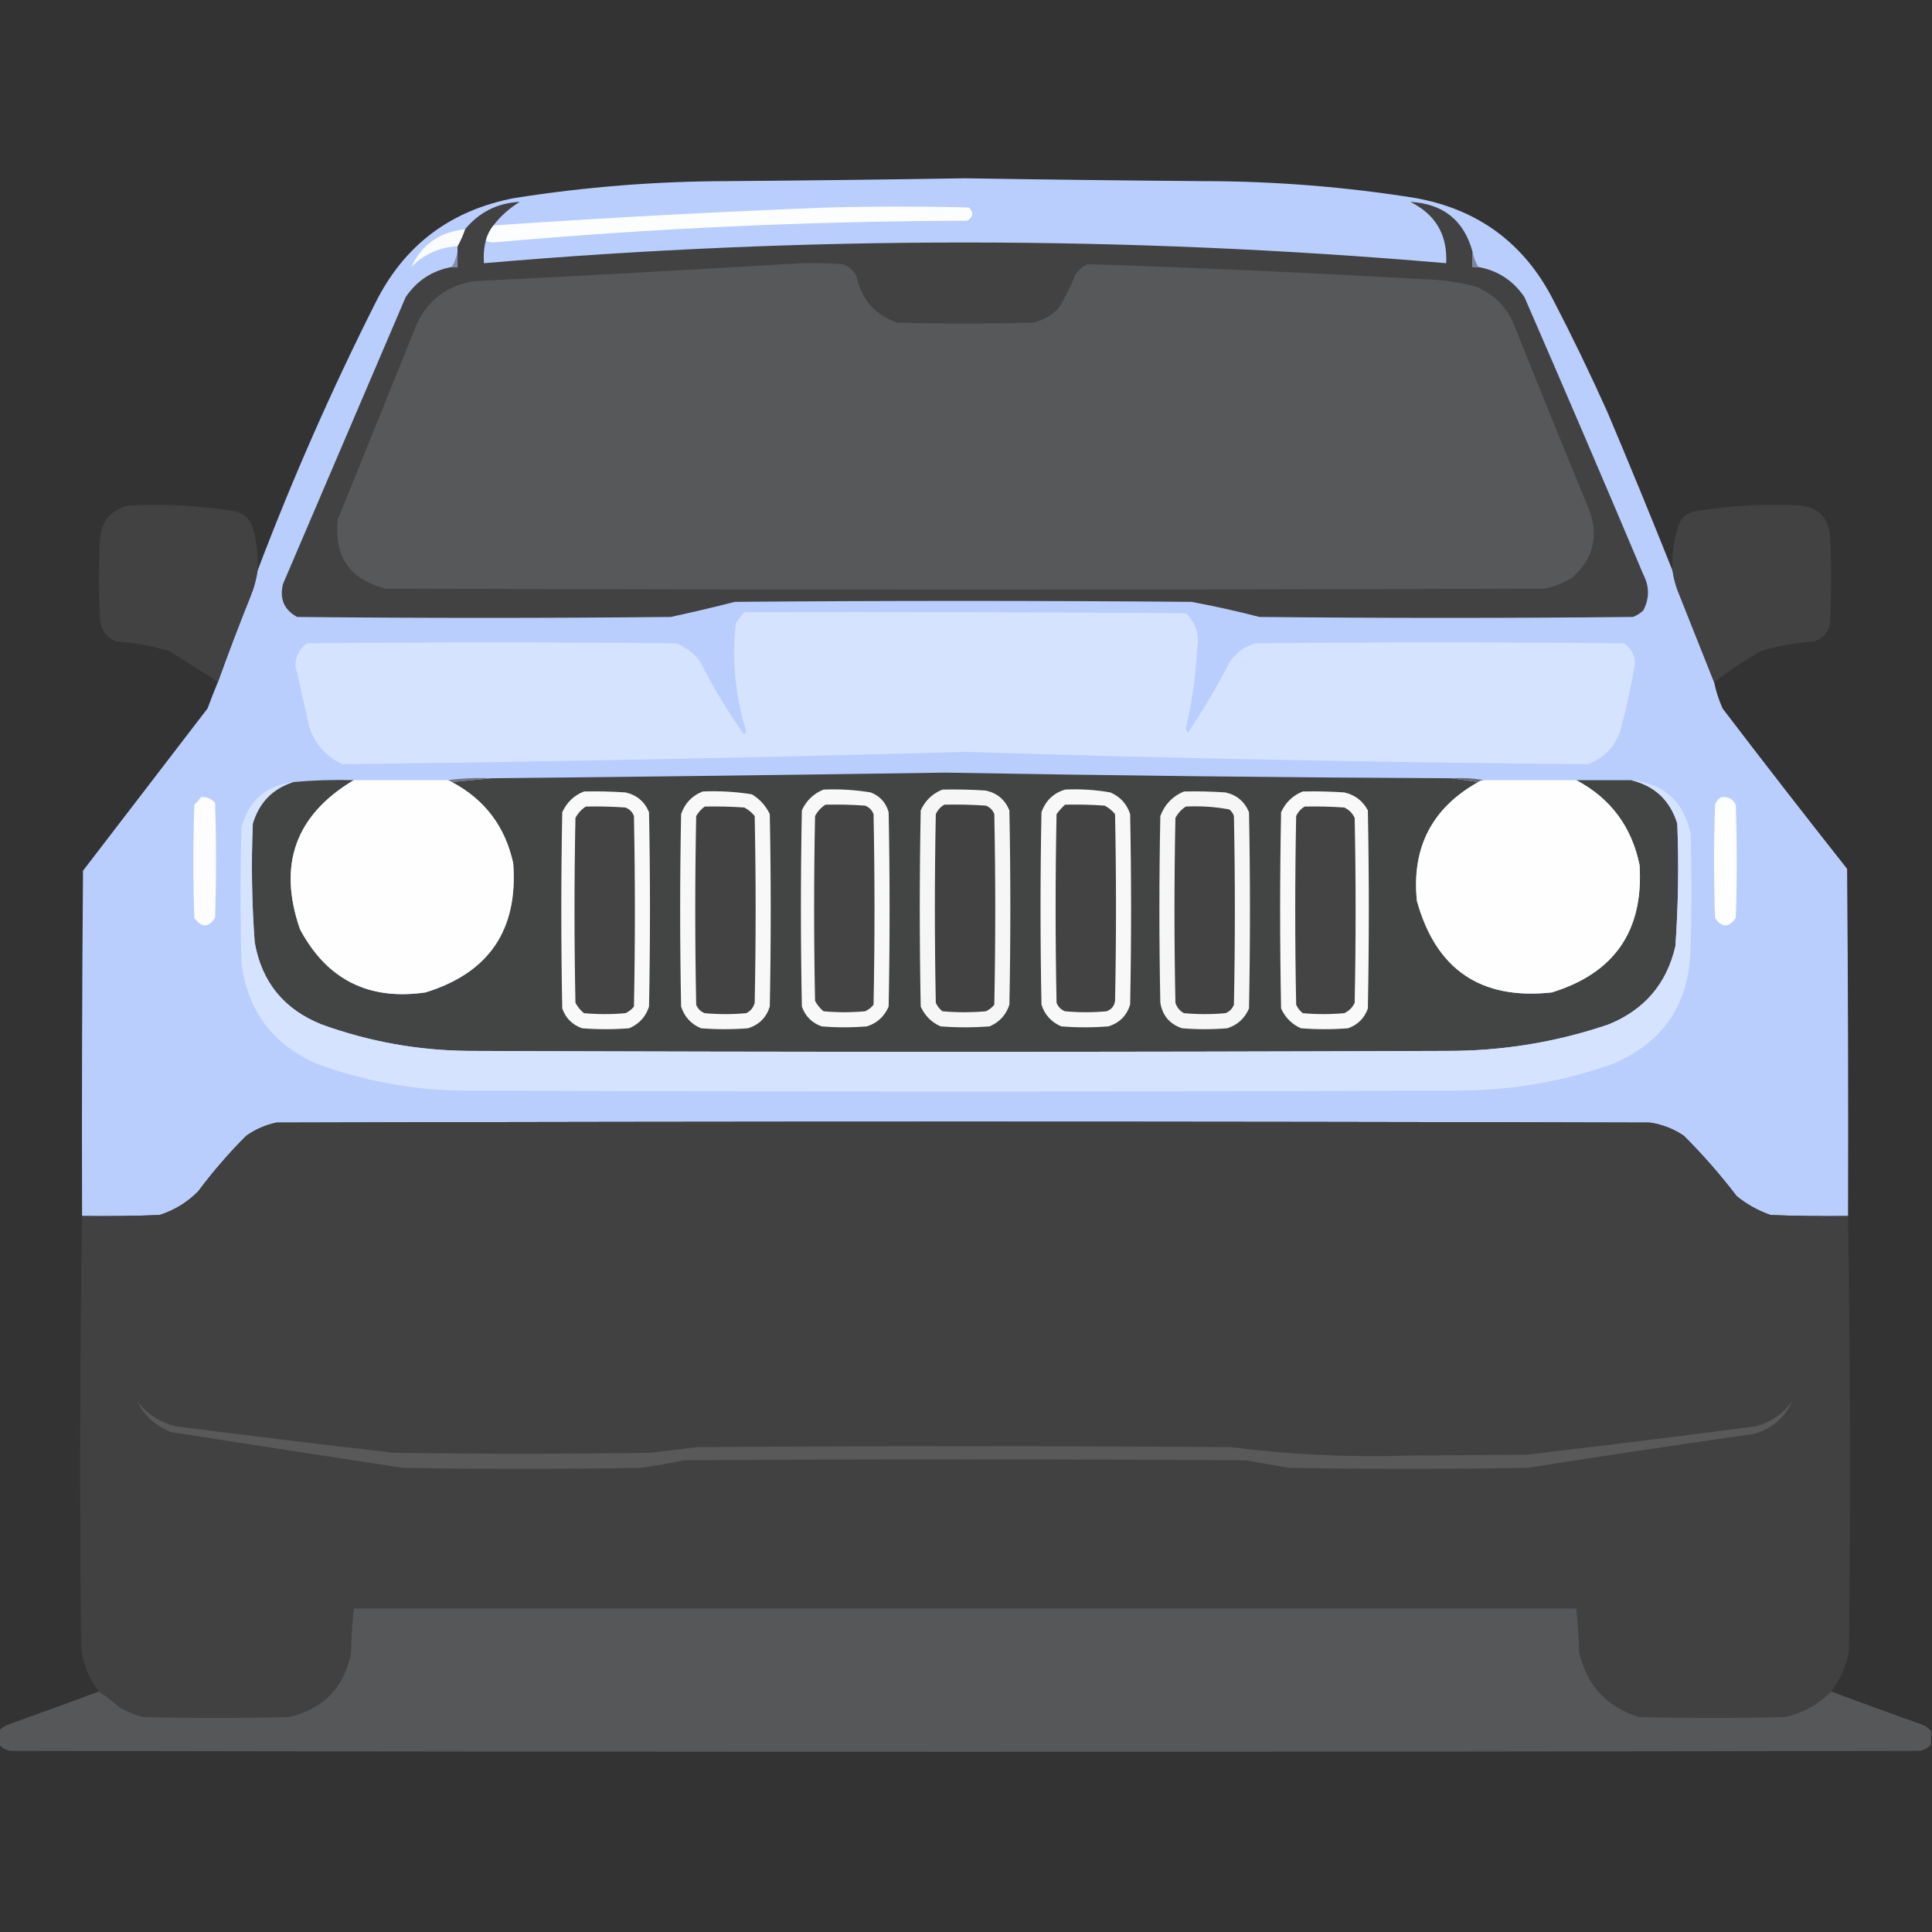 <?xml version="1.0" encoding="UTF-8"?>
<!DOCTYPE svg PUBLIC "-//W3C//DTD SVG 1.1//EN" "http://www.w3.org/Graphics/SVG/1.1/DTD/svg11.dtd">
<svg xmlns="http://www.w3.org/2000/svg" version="1.1" width="1024px" height="1024px" style="shape-rendering:geometricPrecision; text-rendering:geometricPrecision; image-rendering:optimizeQuality; fill-rule:evenodd; clip-rule:evenodd" xmlns:xlink="http://www.w3.org/1999/xlink">
<rect width="100%" height="100%" fill="#333333" stroke="none"/>
<g><path style="opacity:0.997" fill="#bacefd" d="M 886.5,302.5 C 887.016,305.899 887.85,309.232 889,312.5C 895.554,328.922 902.054,345.255 908.5,361.5C 909.493,366.313 910.993,370.98 913,375.5C 934.758,404.014 956.758,432.348 979,460.5C 979.5,521.832 979.667,583.166 979.5,644.5C 965.829,644.667 952.163,644.5 938.5,644C 931.919,641.71 925.919,638.376 920.5,634C 911.912,622.741 902.579,612.074 892.5,602C 887.058,598.296 881.058,595.963 874.5,595C 631.833,594.333 389.167,594.333 146.5,595C 140.678,596.245 135.345,598.578 130.5,602C 121.253,611.243 112.753,621.076 105,631.5C 99.185,637.325 92.352,641.491 84.5,644C 70.837,644.5 57.171,644.667 43.5,644.5C 43.333,583.499 43.5,522.499 44,461.5C 66,432.833 88,404.167 110,375.5C 111.743,370.765 113.577,366.098 115.5,361.5C 121.032,346.073 126.865,330.74 133,315.5C 134.684,311.284 135.851,306.951 136.5,302.5C 154.826,254.17 175.66,206.836 199,160.5C 214.208,129.989 238.708,111.489 272.5,105C 309.919,99.083 347.586,96.083 385.5,96C 427.502,95.676 469.502,95.176 511.5,94.5C 553.498,95.176 595.498,95.676 637.5,96C 675.418,96.018 713.085,99.018 750.5,105C 783.538,111.067 807.705,128.9 823,158.5C 833.238,178.206 842.904,198.206 852,218.5C 863.829,246.475 875.329,274.475 886.5,302.5 Z"/></g>
<g><path style="opacity:1" fill="#424243" d="M 261.5,119.5 C 259.659,121.849 258.326,124.515 257.5,127.5C 256.517,131.298 256.183,135.298 256.5,139.5C 426.49,124.868 596.49,124.868 766.5,139.5C 767.257,124.514 760.924,113.681 747.5,107C 764.95,107.963 775.95,116.796 780.5,133.5C 780.5,136.167 780.5,138.833 780.5,141.5C 781.5,141.5 782.5,141.5 783.5,141.5C 793.891,143.385 802.058,148.719 808,157.5C 829.275,206.384 850.275,255.384 871,304.5C 874.272,310.861 874.272,317.194 871,323.5C 869.421,325.041 867.587,326.208 865.5,327C 799.5,327.667 733.5,327.667 667.5,327C 655.631,323.909 643.631,321.242 631.5,319C 550.833,318.333 470.167,318.333 389.5,319C 378.238,321.878 366.905,324.545 355.5,327C 289.5,327.667 223.5,327.667 157.5,327C 150.558,323.2 148.058,317.367 150,309.5C 171.667,258.833 193.333,208.167 215,157.5C 220.942,148.719 229.109,143.385 239.5,141.5C 240.5,141.5 241.5,141.5 242.5,141.5C 242.5,138.833 242.5,136.167 242.5,133.5C 242.5,132.5 242.5,131.5 242.5,130.5C 244.105,127.622 245.439,124.622 246.5,121.5C 254.068,112.383 263.734,107.549 275.5,107C 269.992,110.348 265.325,114.515 261.5,119.5 Z"/></g>
<g><path style="opacity:1" fill="#fcfdfe" d="M 257.5,127.5 C 258.326,124.515 259.659,121.849 261.5,119.5C 320.445,115.462 379.445,112.295 438.5,110C 463.5,109.333 488.5,109.333 513.5,110C 516.192,112.632 515.859,114.966 512.5,117C 428.662,117.211 344.995,121.044 261.5,128.5C 259.955,128.489 258.622,128.156 257.5,127.5 Z"/></g>
<g><path style="opacity:1" fill="#fafbfd" d="M 246.5,121.5 C 245.439,124.622 244.105,127.622 242.5,130.5C 232.926,131.037 224.759,134.704 218,141.5C 223.506,129.624 233.006,122.957 246.5,121.5 Z"/></g>
<g><path style="opacity:1" fill="#7d879e" d="M 780.5,133.5 C 781.065,136.305 782.065,138.972 783.5,141.5C 782.5,141.5 781.5,141.5 780.5,141.5C 780.5,138.833 780.5,136.167 780.5,133.5 Z"/></g>
<g><path style="opacity:1" fill="#838da8" d="M 242.5,133.5 C 242.5,136.167 242.5,138.833 242.5,141.5C 241.5,141.5 240.5,141.5 239.5,141.5C 240.935,138.972 241.935,136.305 242.5,133.5 Z"/></g>
<g><path style="opacity:1" fill="#57585a" d="M 424.5,139.5 C 431.841,139.334 439.174,139.5 446.5,140C 449.937,141.105 452.437,143.272 454,146.5C 456.619,158.779 463.786,166.945 475.5,171C 499.5,171.667 523.5,171.667 547.5,171C 552.767,169.807 557.267,167.307 561,163.5C 564.527,157.779 567.527,151.779 570,145.5C 571.663,143.083 573.829,141.25 576.5,140C 635.851,141.934 695.184,144.601 754.5,148C 764.012,148.189 773.346,149.522 782.5,152C 792.396,156.229 799.229,163.396 803,173.5C 815.804,205.58 828.804,237.58 842,269.5C 847.53,283.654 844.696,295.82 833.5,306C 828.921,308.973 823.921,310.973 818.5,312C 613.833,312.667 409.167,312.667 204.5,312C 185.495,307.308 176.995,295.142 179,275.5C 193,240.833 207,206.167 221,171.5C 227.173,158.67 237.339,151.17 251.5,149C 309.343,146.158 367.01,142.991 424.5,139.5 Z"/></g>
<g><path style="opacity:0.981" fill="#424242" d="M 136.5,302.5 C 135.851,306.951 134.684,311.284 133,315.5C 126.865,330.74 121.032,346.073 115.5,361.5C 107.002,355.855 98.335,350.355 89.5,345C 80.371,342.286 71.037,340.619 61.5,340C 56.08,337.677 53.246,333.51 53,327.5C 52.333,313.833 52.333,300.167 53,286.5C 53.444,276.732 58.278,270.565 67.5,268C 86.61,266.896 105.61,267.896 124.5,271C 129.235,272.068 132.402,274.901 134,279.5C 136.062,287.028 136.895,294.694 136.5,302.5 Z"/></g>
<g><path style="opacity:0.981" fill="#424242" d="M 908.5,361.5 C 902.054,345.255 895.554,328.922 889,312.5C 887.85,309.232 887.016,305.899 886.5,302.5C 885.967,293.918 887.134,285.584 890,277.5C 891.668,273.835 894.501,271.668 898.5,271C 917.39,267.896 936.39,266.896 955.5,268C 964.584,269.752 969.418,275.252 970,284.5C 970.667,299.5 970.667,314.5 970,329.5C 969.385,334.783 966.551,338.283 961.5,340C 951.963,340.619 942.629,342.286 933.5,345C 924.767,350.024 916.433,355.524 908.5,361.5 Z"/></g>
<g><path style="opacity:1" fill="#d6e3ff" d="M 394.5,324.5 C 472.501,324.333 550.501,324.5 628.5,325C 633.868,330.138 635.868,336.471 634.5,344C 633.779,358.169 631.779,372.169 628.5,386C 628.833,386.833 629.167,387.667 629.5,388.5C 637.756,376.328 645.256,363.662 652,350.5C 655.414,345.748 659.914,342.581 665.5,341C 730.5,340.333 795.5,340.333 860.5,341C 864.59,343.513 866.59,347.179 866.5,352C 864.591,363.62 862.091,375.12 859,386.5C 856.207,395.624 850.374,401.791 841.5,405C 731.478,404.081 621.478,401.915 511.5,398.5C 401.512,401.564 291.512,403.731 181.5,405C 172.876,401.04 167.042,394.54 164,385.5C 161.558,374.451 159.058,363.451 156.5,352.5C 156.778,347.778 158.778,343.945 162.5,341C 227.833,340.333 293.167,340.333 358.5,341C 363.568,343.078 367.734,346.245 371,350.5C 377.84,364.156 385.673,377.156 394.5,389.5C 394.833,388.833 395.167,388.167 395.5,387.5C 389.717,368.825 387.884,349.825 390,330.5C 391.332,328.34 392.832,326.34 394.5,324.5 Z"/></g>
<g><path style="opacity:1" fill="#434444" d="M 769.5,412.5 C 774.167,413.167 778.833,413.833 783.5,414.5C 758.955,428.252 748.122,449.252 751,477.5C 761.108,513.946 784.941,530.113 822.5,526C 855.704,515.773 871.204,493.273 869,458.5C 864.812,438.166 853.646,423.166 835.5,413.5C 845.167,413.5 854.833,413.5 864.5,413.5C 876.972,416.469 885.139,424.136 889,436.5C 889.864,458.19 889.53,479.857 888,501.5C 883.405,521.435 871.571,535.269 852.5,543C 824.649,552.46 795.983,557.126 766.5,557C 593.833,557.667 421.167,557.667 248.5,557C 221.662,556.786 195.662,552.12 170.5,543C 150.538,535.046 138.704,520.546 135,499.5C 133.445,478.528 133.112,457.528 134,436.5C 137.385,425.283 144.552,417.95 155.5,414.5C 166.115,413.546 176.782,413.213 187.5,413.5C 156.637,431.928 147.137,458.262 159,492.5C 173.256,519.212 195.423,530.378 225.5,526C 259.18,515.632 274.68,492.799 272,457.5C 267.742,438.091 256.909,423.757 239.5,414.5C 246.5,413.833 253.5,413.167 260.5,412.5C 340.668,411.705 420.835,410.705 501,409.5C 590.494,411.076 679.994,412.076 769.5,412.5 Z"/></g>
<g><path style="opacity:1" fill="#6d7381" d="M 237.5,413.5 C 244.982,412.508 252.648,412.175 260.5,412.5C 253.5,413.167 246.5,413.833 239.5,414.5C 238.833,414.167 238.167,413.833 237.5,413.5 Z"/></g>
<g><path style="opacity:1" fill="#656a75" d="M 769.5,412.5 C 775.358,412.178 781.025,412.511 786.5,413.5C 785.391,413.557 784.391,413.89 783.5,414.5C 778.833,413.833 774.167,413.167 769.5,412.5 Z"/></g>
<g><path style="opacity:1" fill="#fefefe" d="M 187.5,413.5 C 204.167,413.5 220.833,413.5 237.5,413.5C 238.167,413.833 238.833,414.167 239.5,414.5C 256.909,423.757 267.742,438.091 272,457.5C 274.68,492.799 259.18,515.632 225.5,526C 195.423,530.378 173.256,519.212 159,492.5C 147.137,458.262 156.637,431.928 187.5,413.5 Z"/></g>
<g><path style="opacity:1" fill="#fefefe" d="M 786.5,413.5 C 802.833,413.5 819.167,413.5 835.5,413.5C 853.646,423.166 864.812,438.166 869,458.5C 871.204,493.273 855.704,515.773 822.5,526C 784.941,530.113 761.108,513.946 751,477.5C 748.122,449.252 758.955,428.252 783.5,414.5C 784.391,413.89 785.391,413.557 786.5,413.5 Z"/></g>
<g><path style="opacity:1" fill="#d6e3fe" d="M 864.5,413.5 C 881.707,415.203 892.207,424.537 896,441.5C 896.667,461.833 896.667,482.167 896,502.5C 895.469,532.083 881.636,552.583 854.5,564C 828.978,572.984 802.644,577.651 775.5,578C 597.833,578.667 420.167,578.667 242.5,578C 217.026,577.41 192.36,572.743 168.5,564C 144.783,553.944 131.283,536.111 128,510.5C 127.333,486.5 127.333,462.5 128,438.5C 131.832,424.341 140.998,416.341 155.5,414.5C 144.552,417.95 137.385,425.283 134,436.5C 133.112,457.528 133.445,478.528 135,499.5C 138.704,520.546 150.538,535.046 170.5,543C 195.662,552.12 221.662,556.786 248.5,557C 421.167,557.667 593.833,557.667 766.5,557C 795.983,557.126 824.649,552.46 852.5,543C 871.571,535.269 883.405,521.435 888,501.5C 889.53,479.857 889.864,458.19 889,436.5C 885.139,424.136 876.972,416.469 864.5,413.5 Z"/></g>
<g><path style="opacity:1" fill="#f8f8f8" d="M 436.5,418.5 C 444.903,418.13 453.236,418.63 461.5,420C 466.428,421.927 469.594,425.427 471,430.5C 471.667,464.833 471.667,499.167 471,533.5C 468.744,538.757 464.91,542.257 459.5,544C 451.5,544.667 443.5,544.667 435.5,544C 430.333,542.167 426.833,538.667 425,533.5C 424.333,498.833 424.333,464.167 425,429.5C 427.437,424.226 431.271,420.56 436.5,418.5 Z"/></g>
<g><path style="opacity:1" fill="#f6f6f6" d="M 499.5,418.5 C 507.174,418.334 514.841,418.5 522.5,419C 528.501,420.336 532.668,423.836 535,429.5C 535.667,463.833 535.667,498.167 535,532.5C 533.257,537.91 529.757,541.744 524.5,544C 515.833,544.667 507.167,544.667 498.5,544C 493.667,541.833 490.167,538.333 488,533.5C 487.333,498.833 487.333,464.167 488,429.5C 490.412,424.252 494.246,420.586 499.5,418.5 Z"/></g>
<g><path style="opacity:1" fill="#f8f8f8" d="M 564.5,418.5 C 572.585,418.099 580.585,418.599 588.5,420C 593.757,422.256 597.257,426.09 599,431.5C 599.667,465.167 599.667,498.833 599,532.5C 597.167,538.333 593.333,542.167 587.5,544C 579.167,544.667 570.833,544.667 562.5,544C 557.243,541.744 553.743,537.91 552,532.5C 551.333,498.5 551.333,464.5 552,430.5C 554.208,424.337 558.375,420.337 564.5,418.5 Z"/></g>
<g><path style="opacity:1" fill="#f9f9f9" d="M 309.5,419.5 C 316.841,419.334 324.174,419.5 331.5,420C 337.501,421.336 341.668,424.836 344,430.5C 344.667,464.833 344.667,499.167 344,533.5C 342.257,538.91 338.757,542.744 333.5,545C 325.167,545.667 316.833,545.667 308.5,545C 303.307,543.141 299.807,539.641 298,534.5C 297.333,499.833 297.333,465.167 298,430.5C 300.437,425.226 304.271,421.56 309.5,419.5 Z"/></g>
<g><path style="opacity:1" fill="#f8f8f8" d="M 372.5,419.5 C 381.235,419.124 389.902,419.624 398.5,421C 402.719,423.552 405.886,427.052 408,431.5C 408.667,465.5 408.667,499.5 408,533.5C 406.167,539.333 402.333,543.167 396.5,545C 388.167,545.667 379.833,545.667 371.5,545C 366.243,542.744 362.743,538.91 361,533.5C 360.333,499.5 360.333,465.5 361,431.5C 363.019,425.65 366.852,421.65 372.5,419.5 Z"/></g>
<g><path style="opacity:1" fill="#f6f6f6" d="M 627.5,419.5 C 634.841,419.334 642.174,419.5 649.5,420C 655.501,421.336 659.668,424.836 662,430.5C 662.667,465.167 662.667,499.833 662,534.5C 659.744,539.757 655.91,543.257 650.5,545C 642.5,545.667 634.5,545.667 626.5,545C 619.983,542.807 616.15,538.307 615,531.5C 614.333,498.5 614.333,465.5 615,432.5C 617.353,426.315 621.52,421.982 627.5,419.5 Z"/></g>
<g><path style="opacity:1" fill="#f9f9f9" d="M 690.5,419.5 C 697.841,419.334 705.174,419.5 712.5,420C 718.09,421.253 722.257,424.419 725,429.5C 725.667,464.5 725.667,499.5 725,534.5C 723.193,539.641 719.693,543.141 714.5,545C 706.167,545.667 697.833,545.667 689.5,545C 684.667,542.833 681.167,539.333 679,534.5C 678.333,499.833 678.333,465.167 679,430.5C 681.412,425.252 685.246,421.586 690.5,419.5 Z"/></g>
<g><path style="opacity:1" fill="#fdfdff" d="M 106.5,422.5 C 109.505,422.253 112.005,423.253 114,425.5C 114.667,445.833 114.667,466.167 114,486.5C 110.433,491.796 106.766,491.796 103,486.5C 102.333,466.5 102.333,446.5 103,426.5C 104.376,425.295 105.542,423.962 106.5,422.5 Z"/></g>
<g><path style="opacity:1" fill="#fdfeff" d="M 912.5,422.5 C 915.961,422.146 918.461,423.479 920,426.5C 920.667,446.5 920.667,466.5 920,486.5C 916.283,491.815 912.617,491.815 909,486.5C 908.333,466.5 908.333,446.5 909,426.5C 909.69,424.65 910.856,423.316 912.5,422.5 Z"/></g>
<g><path style="opacity:1" fill="#444444" d="M 437.5,426.5 C 444.508,426.334 451.508,426.5 458.5,427C 460.667,427.833 462.167,429.333 463,431.5C 463.667,465.167 463.667,498.833 463,532.5C 461.786,534.049 460.286,535.215 458.5,536C 451.167,536.667 443.833,536.667 436.5,536C 434.622,534.457 433.122,532.624 432,530.5C 431.333,497.833 431.333,465.167 432,432.5C 433.36,429.977 435.193,427.977 437.5,426.5 Z"/></g>
<g><path style="opacity:1" fill="#424242" d="M 500.5,426.5 C 507.841,426.334 515.174,426.5 522.5,427C 524.667,427.833 526.167,429.333 527,431.5C 527.667,465.167 527.667,498.833 527,532.5C 525.786,534.049 524.286,535.215 522.5,536C 514.833,536.667 507.167,536.667 499.5,536C 497.951,534.786 496.785,533.286 496,531.5C 495.333,498.167 495.333,464.833 496,431.5C 497.025,429.313 498.525,427.646 500.5,426.5 Z"/></g>
<g><path style="opacity:1" fill="#434343" d="M 564.5,426.5 C 571.508,426.334 578.508,426.5 585.5,427C 587.624,428.122 589.457,429.622 591,431.5C 591.667,464.5 591.667,497.5 591,530.5C 590.602,533.232 589.102,535.065 586.5,536C 579.167,536.667 571.833,536.667 564.5,536C 562.333,535.167 560.833,533.667 560,531.5C 559.333,498.167 559.333,464.833 560,431.5C 561.366,429.638 562.866,427.972 564.5,426.5 Z"/></g>
<g><path style="opacity:1" fill="#444444" d="M 310.5,427.5 C 317.508,427.334 324.508,427.5 331.5,428C 333.667,428.833 335.167,430.333 336,432.5C 336.667,466.167 336.667,499.833 336,533.5C 334.786,535.049 333.286,536.215 331.5,537C 324.167,537.667 316.833,537.667 309.5,537C 307.622,535.457 306.122,533.624 305,531.5C 304.333,498.833 304.333,466.167 305,433.5C 306.36,430.977 308.193,428.977 310.5,427.5 Z"/></g>
<g><path style="opacity:1" fill="#434343" d="M 373.5,427.5 C 380.508,427.334 387.508,427.5 394.5,428C 396.624,429.122 398.457,430.622 400,432.5C 400.667,465.5 400.667,498.5 400,531.5C 399.315,534.057 397.815,535.891 395.5,537C 388.167,537.667 380.833,537.667 373.5,537C 371.333,536.167 369.833,534.667 369,532.5C 368.333,499.167 368.333,465.833 369,432.5C 370.193,430.503 371.693,428.836 373.5,427.5 Z"/></g>
<g><path style="opacity:1" fill="#434343" d="M 628.5,427.5 C 636.253,427.104 643.92,427.604 651.5,429C 652.701,429.903 653.535,431.069 654,432.5C 654.667,465.833 654.667,499.167 654,532.5C 653.167,534.667 651.667,536.167 649.5,537C 642.167,537.667 634.833,537.667 627.5,537C 625.274,535.773 623.774,533.939 623,531.5C 622.333,498.833 622.333,466.167 623,433.5C 624.36,430.977 626.193,428.977 628.5,427.5 Z"/></g>
<g><path style="opacity:1" fill="#444444" d="M 691.5,427.5 C 698.508,427.334 705.508,427.5 712.5,428C 715,429.167 716.833,431 718,433.5C 718.667,466.167 718.667,498.833 718,531.5C 716.833,534 715,535.833 712.5,537C 705.167,537.667 697.833,537.667 690.5,537C 688.951,535.786 687.785,534.286 687,532.5C 686.333,499.167 686.333,465.833 687,432.5C 688.025,430.313 689.525,428.646 691.5,427.5 Z"/></g>
<g><path style="opacity:0.996" fill="#424242" d="M 979.5,644.5 C 980.666,720.999 980.832,797.666 980,874.5C 978.724,882.711 975.558,890.045 970.5,896.5C 963.866,903.273 955.866,907.773 946.5,910C 920.5,910.667 894.5,910.667 868.5,910C 851.376,904.543 840.876,893.043 837,875.5C 836.829,867.656 836.329,859.989 835.5,852.5C 835.666,843.827 835.5,835.16 835,826.5C 824.136,834.263 811.969,838.43 798.5,839C 607.167,839.667 415.833,839.667 224.5,839C 211.031,838.43 198.864,834.263 188,826.5C 187.5,835.16 187.334,843.827 187.5,852.5C 186.671,860.323 186.171,868.323 186,876.5C 182.239,894.519 171.405,905.686 153.5,910C 127.5,910.667 101.5,910.667 75.5,910C 71.271,908.885 67.271,907.219 63.5,905C 59.939,901.927 56.272,899.094 52.5,896.5C 46.896,889.532 43.729,881.532 43,872.5C 42.168,796.332 42.334,720.332 43.5,644.5C 57.171,644.667 70.837,644.5 84.5,644C 92.352,641.491 99.185,637.325 105,631.5C 112.753,621.076 121.253,611.243 130.5,602C 135.345,598.578 140.678,596.245 146.5,595C 389.167,594.333 631.833,594.333 874.5,595C 881.058,595.963 887.058,598.296 892.5,602C 902.579,612.074 911.912,622.741 920.5,634C 925.919,638.376 931.919,641.71 938.5,644C 952.163,644.5 965.829,644.667 979.5,644.5 Z M 835.5,852.5 C 619.5,852.5 403.5,852.5 187.5,852.5C 187.334,843.827 187.5,835.16 188,826.5C 198.864,834.263 211.031,838.43 224.5,839C 415.833,839.667 607.167,839.667 798.5,839C 811.969,838.43 824.136,834.263 835,826.5C 835.5,835.16 835.666,843.827 835.5,852.5 Z"/></g>
<g><path style="opacity:1" fill="#595959" d="M 72.5,742.5 C 77.809,749.496 84.809,753.996 93.5,756C 131.816,760.914 170.149,765.581 208.5,770C 253.833,770.667 299.167,770.667 344.5,770C 352.833,769 361.167,768 369.5,767C 463.833,766.333 558.167,766.333 652.5,767C 683.683,771.003 715.016,772.503 746.5,771.5C 767.5,771.333 788.5,771.167 809.5,771C 849.866,766.246 890.199,761.246 930.5,756C 938.651,753.844 945.151,749.344 950,742.5C 946.048,751.435 939.214,757.268 929.5,760C 889.449,765.738 849.449,771.738 809.5,778C 767.5,778.667 725.5,778.667 683.5,778C 675.818,776.76 668.151,775.426 660.5,774C 561.167,773.333 461.833,773.333 362.5,774C 354.886,775.577 347.22,776.911 339.5,778C 297.5,778.667 255.5,778.667 213.5,778C 172.491,771.749 131.491,765.415 90.5,759C 82.379,755.709 76.379,750.209 72.5,742.5 Z"/></g>
<g><path style="opacity:0.983" fill="#57585a" d="M 187.5,852.5 C 403.5,852.5 619.5,852.5 835.5,852.5C 836.329,859.989 836.829,867.656 837,875.5C 840.876,893.043 851.376,904.543 868.5,910C 894.5,910.667 920.5,910.667 946.5,910C 955.866,907.773 963.866,903.273 970.5,896.5C 986.433,902.423 1002.43,908.256 1018.5,914C 1020.58,914.697 1022.25,915.864 1023.5,917.5C 1023.5,919.833 1023.5,922.167 1023.5,924.5C 1022.03,926.41 1020.03,927.576 1017.5,928C 680.167,928.667 342.833,928.667 5.5,928C 2.975,927.576 0.975,926.41 -0.5,924.5C -0.5,922.167 -0.5,919.833 -0.5,917.5C 0.749,915.864 2.416,914.697 4.5,914C 20.567,908.256 36.567,902.423 52.5,896.5C 56.272,899.094 59.939,901.927 63.5,905C 67.271,907.219 71.271,908.885 75.5,910C 101.5,910.667 127.5,910.667 153.5,910C 171.405,905.686 182.239,894.519 186,876.5C 186.171,868.323 186.671,860.323 187.5,852.5 Z"/></g>
</svg>
